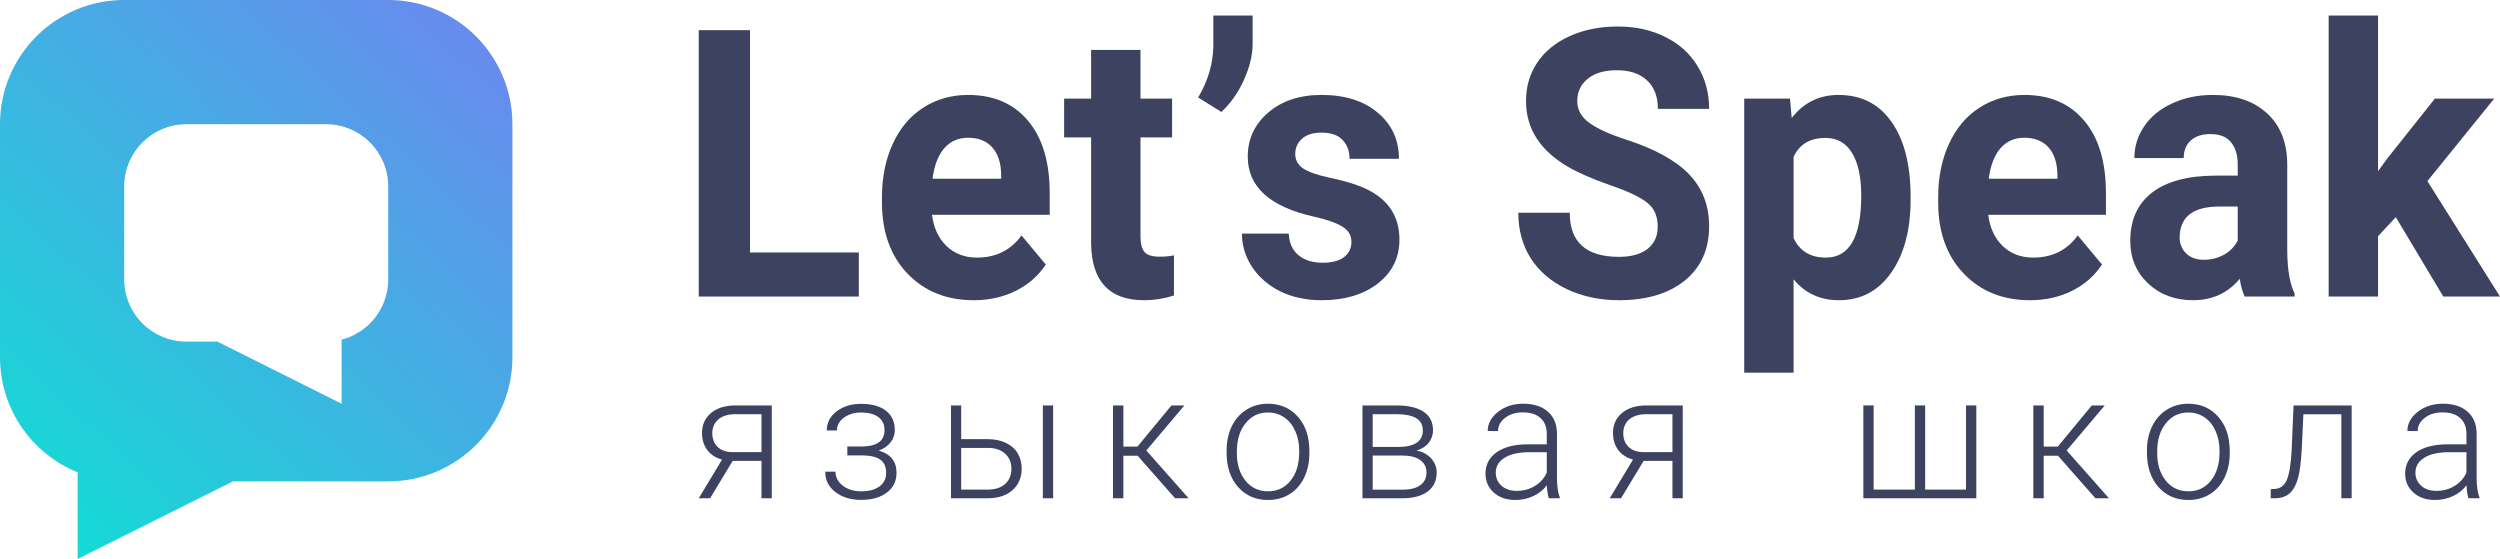 <svg width="161" height="36" viewBox="0 0 161 36" fill="none" xmlns="http://www.w3.org/2000/svg">
<path d="M48.3 16.259H55.308V19.098H45V1.943H48.3V16.259Z" fill="#3C425F"/>
<path d="M62.705 19.334C60.96 19.334 59.537 18.761 58.437 17.614C57.344 16.467 56.798 14.939 56.798 13.03V12.7C56.798 11.42 57.029 10.277 57.491 9.272C57.953 8.258 58.606 7.481 59.449 6.939C60.3 6.389 61.268 6.114 62.353 6.114C63.981 6.114 65.261 6.664 66.193 7.763C67.131 8.863 67.601 10.422 67.601 12.441V13.832H60.021C60.124 14.664 60.432 15.332 60.945 15.835C61.466 16.337 62.122 16.589 62.914 16.589C64.139 16.589 65.096 16.113 65.786 15.163L67.348 17.036C66.871 17.759 66.226 18.325 65.412 18.733C64.597 19.134 63.695 19.334 62.705 19.334ZM62.342 8.871C61.712 8.871 61.198 9.099 60.802 9.554C60.414 10.01 60.164 10.662 60.054 11.51H64.477V11.239C64.462 10.485 64.271 9.904 63.904 9.495C63.538 9.079 63.017 8.871 62.342 8.871Z" fill="#3C425F"/>
<path d="M73.447 3.215V6.349H75.483V8.847H73.447V15.21C73.447 15.681 73.532 16.019 73.7 16.223C73.869 16.428 74.192 16.53 74.668 16.53C75.02 16.53 75.332 16.502 75.603 16.447V19.028C74.98 19.232 74.338 19.334 73.678 19.334C71.449 19.334 70.312 18.128 70.268 15.717V8.847H68.53V6.349H70.268V3.215H73.447Z" fill="#3C425F"/>
<path d="M78.656 7.21L77.16 6.279C77.79 5.218 78.117 4.122 78.139 2.991V1H80.669V2.826C80.669 3.533 80.486 4.299 80.119 5.124C79.752 5.949 79.265 6.644 78.656 7.21Z" fill="#3C425F"/>
<path d="M87.033 15.575C87.033 15.159 86.838 14.833 86.45 14.597C86.068 14.354 85.452 14.138 84.602 13.949C81.771 13.313 80.355 12.025 80.355 10.085C80.355 8.953 80.792 8.011 81.664 7.257C82.544 6.495 83.692 6.114 85.108 6.114C86.618 6.114 87.825 6.495 88.727 7.257C89.636 8.019 90.091 9.008 90.091 10.226H86.912C86.912 9.739 86.765 9.338 86.472 9.024C86.178 8.702 85.72 8.541 85.097 8.541C84.561 8.541 84.147 8.671 83.853 8.93C83.56 9.189 83.413 9.519 83.413 9.92C83.413 10.297 83.579 10.603 83.909 10.839C84.246 11.066 84.811 11.267 85.603 11.44C86.395 11.604 87.062 11.793 87.605 12.005C89.284 12.665 90.124 13.808 90.124 15.434C90.124 16.596 89.658 17.539 88.727 18.262C87.795 18.977 86.593 19.334 85.119 19.334C84.121 19.334 83.234 19.145 82.456 18.768C81.686 18.384 81.081 17.861 80.641 17.201C80.201 16.534 79.981 15.815 79.981 15.045H82.996C83.025 15.65 83.234 16.113 83.623 16.436C84.011 16.758 84.532 16.919 85.185 16.919C85.793 16.919 86.252 16.797 86.56 16.553C86.875 16.302 87.033 15.976 87.033 15.575Z" fill="#3C425F"/>
<path d="M106.757 14.597C106.757 13.93 106.537 13.419 106.096 13.066C105.656 12.704 104.864 12.327 103.72 11.934C102.576 11.534 101.671 11.141 101.003 10.756C99.184 9.704 98.275 8.286 98.275 6.503C98.275 5.576 98.517 4.751 99.001 4.028C99.492 3.298 100.193 2.728 101.102 2.32C102.019 1.911 103.046 1.707 104.182 1.707C105.326 1.707 106.346 1.931 107.241 2.379C108.135 2.818 108.828 3.443 109.32 4.252C109.818 5.061 110.068 5.98 110.068 7.009H106.768C106.768 6.224 106.537 5.615 106.074 5.183C105.612 4.743 104.963 4.523 104.127 4.523C103.321 4.523 102.694 4.708 102.246 5.077C101.799 5.438 101.575 5.917 101.575 6.514C101.575 7.072 101.836 7.539 102.356 7.917C102.884 8.294 103.658 8.647 104.677 8.977C106.555 9.582 107.923 10.332 108.781 11.227C109.639 12.123 110.068 13.238 110.068 14.574C110.068 16.058 109.543 17.225 108.495 18.073C107.446 18.914 106.034 19.334 104.259 19.334C103.027 19.334 101.905 19.094 100.893 18.615C99.881 18.128 99.107 17.465 98.572 16.624C98.044 15.784 97.78 14.809 97.78 13.702H101.091C101.091 15.595 102.147 16.541 104.259 16.541C105.044 16.541 105.656 16.373 106.096 16.035C106.537 15.689 106.757 15.21 106.757 14.597Z" fill="#3C425F"/>
<path d="M123.043 12.842C123.043 14.806 122.625 16.381 121.789 17.567C120.96 18.745 119.838 19.334 118.423 19.334C117.22 19.334 116.248 18.886 115.507 17.991V24H112.328V6.349H115.276L115.386 7.598C116.156 6.609 117.161 6.114 118.401 6.114C119.867 6.114 121.008 6.695 121.822 7.858C122.636 9.02 123.043 10.623 123.043 12.665V12.842ZM119.864 12.594C119.864 11.408 119.666 10.493 119.27 9.849C118.881 9.205 118.313 8.883 117.564 8.883C116.567 8.883 115.881 9.291 115.507 10.108V15.328C115.896 16.168 116.589 16.589 117.586 16.589C119.105 16.589 119.864 15.257 119.864 12.594Z" fill="#3C425F"/>
<path d="M130.727 19.334C128.981 19.334 127.558 18.761 126.458 17.614C125.366 16.467 124.819 14.939 124.819 13.03V12.7C124.819 11.42 125.05 10.277 125.512 9.272C125.974 8.258 126.627 7.481 127.47 6.939C128.321 6.389 129.289 6.114 130.375 6.114C132.003 6.114 133.282 6.664 134.214 7.763C135.153 8.863 135.622 10.422 135.622 12.441V13.832H128.042C128.145 14.664 128.453 15.332 128.966 15.835C129.487 16.337 130.144 16.589 130.936 16.589C132.16 16.589 133.117 16.113 133.807 15.163L135.369 17.036C134.892 17.759 134.247 18.325 133.433 18.733C132.619 19.134 131.717 19.334 130.727 19.334ZM130.364 8.871C129.733 8.871 129.219 9.099 128.823 9.554C128.435 10.01 128.185 10.662 128.075 11.51H132.498V11.239C132.483 10.485 132.292 9.904 131.926 9.495C131.559 9.079 131.038 8.871 130.364 8.871Z" fill="#3C425F"/>
<path d="M144.56 19.098C144.413 18.792 144.307 18.411 144.241 17.955C143.471 18.875 142.47 19.334 141.237 19.334C140.071 19.334 139.103 18.973 138.333 18.25C137.571 17.527 137.189 16.616 137.189 15.516C137.189 14.165 137.655 13.128 138.586 12.406C139.525 11.683 140.878 11.318 142.646 11.31H144.109V10.579C144.109 9.99 143.966 9.519 143.68 9.165C143.401 8.812 142.957 8.635 142.349 8.635C141.813 8.635 141.392 8.773 141.083 9.048C140.783 9.323 140.632 9.7 140.632 10.179H137.453C137.453 9.44 137.666 8.757 138.091 8.129C138.517 7.5 139.118 7.009 139.895 6.656C140.673 6.294 141.546 6.114 142.514 6.114C143.98 6.114 145.143 6.51 146.001 7.304C146.866 8.089 147.299 9.197 147.299 10.627V16.153C147.306 17.362 147.464 18.277 147.772 18.898V19.098H144.56ZM141.931 16.73C142.4 16.73 142.833 16.62 143.229 16.4C143.625 16.172 143.918 15.87 144.109 15.493V13.301H142.921C141.329 13.301 140.482 13.89 140.379 15.069L140.368 15.269C140.368 15.693 140.508 16.043 140.786 16.318C141.065 16.593 141.447 16.73 141.931 16.73Z" fill="#3C425F"/>
<path d="M154.29 13.985L153.146 15.21V19.098H149.966V1H153.146V11.027L153.762 10.179L156.809 6.349H160.626L156.325 11.663L161 19.098H157.348L154.29 13.985Z" fill="#3C425F"/>
<path d="M49.703 26.11V32.088H49.04V29.679H47.186L45.729 32.088H45L46.501 29.596C46.093 29.49 45.775 29.283 45.546 28.978C45.322 28.672 45.21 28.311 45.21 27.895C45.21 27.354 45.403 26.921 45.789 26.597C46.179 26.273 46.706 26.11 47.368 26.11H49.703ZM45.872 27.906C45.872 28.256 45.983 28.543 46.203 28.768C46.428 28.992 46.739 29.108 47.136 29.116H49.04V26.674H47.351C46.891 26.674 46.529 26.785 46.264 27.006C46.003 27.227 45.872 27.527 45.872 27.906Z" fill="#3C425F"/>
<path d="M56.963 27.691C56.963 27.33 56.829 27.052 56.56 26.856C56.291 26.661 55.922 26.564 55.451 26.564C55.024 26.564 54.658 26.674 54.352 26.895C54.05 27.112 53.9 27.389 53.9 27.724H53.243C53.243 27.227 53.454 26.816 53.878 26.492C54.304 26.168 54.829 26.006 55.451 26.006C56.135 26.006 56.669 26.153 57.051 26.448C57.434 26.742 57.625 27.16 57.625 27.702C57.625 27.989 57.537 28.248 57.36 28.48C57.184 28.713 56.926 28.893 56.588 29.022C57.353 29.232 57.736 29.707 57.736 30.447C57.736 30.985 57.528 31.41 57.112 31.723C56.696 32.036 56.144 32.193 55.456 32.193C54.79 32.193 54.238 32.025 53.8 31.69C53.362 31.355 53.144 30.917 53.144 30.375H53.806C53.806 30.736 53.964 31.038 54.281 31.282C54.601 31.521 54.992 31.641 55.456 31.641C55.96 31.641 56.354 31.536 56.637 31.326C56.924 31.112 57.068 30.823 57.068 30.458C57.068 30.057 56.937 29.768 56.676 29.591C56.415 29.414 56.016 29.326 55.478 29.326H54.568V28.751H55.589C56.505 28.729 56.963 28.376 56.963 27.691Z" fill="#3C425F"/>
<path d="M61.9 28.282H63.622C64.063 28.282 64.45 28.363 64.781 28.525C65.116 28.683 65.368 28.904 65.537 29.188C65.71 29.471 65.796 29.801 65.796 30.177C65.796 30.755 65.598 31.219 65.2 31.569C64.807 31.915 64.273 32.088 63.6 32.088H61.243V26.11H61.9V28.282ZM61.9 28.845V31.53H63.611C64.085 31.53 64.457 31.41 64.726 31.171C64.998 30.932 65.134 30.604 65.134 30.188C65.134 29.79 65.002 29.469 64.737 29.226C64.475 28.98 64.117 28.852 63.66 28.845H61.9ZM67.822 32.088H67.16V26.11H67.822V32.088Z" fill="#3C425F"/>
<path d="M73.261 29.348H72.345V32.088H71.677V26.11H72.345V28.762H73.25L75.441 26.11H76.275L73.824 29.011L76.545 32.088H75.673L73.261 29.348Z" fill="#3C425F"/>
<path d="M78.993 29.011C78.993 28.436 79.103 27.919 79.324 27.459C79.548 26.998 79.863 26.641 80.267 26.387C80.676 26.129 81.138 26 81.653 26C82.448 26 83.092 26.28 83.585 26.84C84.078 27.396 84.324 28.134 84.324 29.055V29.193C84.324 29.771 84.212 30.293 83.988 30.757C83.767 31.217 83.454 31.572 83.049 31.823C82.645 32.073 82.183 32.199 81.664 32.199C80.873 32.199 80.229 31.921 79.732 31.364C79.239 30.805 78.993 30.064 78.993 29.143V29.011ZM79.655 29.193C79.655 29.908 79.839 30.495 80.207 30.956C80.578 31.412 81.064 31.641 81.664 31.641C82.26 31.641 82.742 31.412 83.11 30.956C83.482 30.495 83.668 29.889 83.668 29.138V29.011C83.668 28.554 83.583 28.136 83.414 27.757C83.244 27.378 83.007 27.085 82.702 26.878C82.396 26.669 82.047 26.564 81.653 26.564C81.064 26.564 80.584 26.796 80.212 27.26C79.841 27.72 79.655 28.324 79.655 29.072V29.193Z" fill="#3C425F"/>
<path d="M87.743 32.088V26.11H89.934C90.692 26.11 91.274 26.247 91.678 26.519C92.083 26.788 92.286 27.184 92.286 27.707C92.286 28.005 92.195 28.272 92.015 28.508C91.835 28.74 91.572 28.91 91.226 29.016C91.616 29.09 91.929 29.258 92.164 29.519C92.403 29.781 92.523 30.084 92.523 30.431C92.523 30.957 92.328 31.366 91.938 31.657C91.552 31.944 91.003 32.088 90.293 32.088H87.743ZM88.4 29.337V31.536H90.315C90.812 31.536 91.195 31.44 91.463 31.248C91.732 31.057 91.866 30.781 91.866 30.42C91.866 30.088 91.732 29.825 91.463 29.63C91.195 29.434 90.812 29.337 90.315 29.337H88.4ZM88.4 28.784H90.072C91.11 28.77 91.629 28.416 91.629 27.724C91.629 27.359 91.485 27.094 91.198 26.928C90.915 26.759 90.494 26.674 89.934 26.674H88.4V28.784Z" fill="#3C425F"/>
<path d="M99.745 32.088C99.678 31.9 99.636 31.622 99.618 31.254C99.386 31.556 99.09 31.79 98.729 31.956C98.372 32.117 97.993 32.199 97.592 32.199C97.018 32.199 96.553 32.038 96.196 31.718C95.842 31.398 95.666 30.992 95.666 30.503C95.666 29.921 95.907 29.46 96.389 29.121C96.875 28.782 97.55 28.613 98.415 28.613H99.612V27.934C99.612 27.506 99.48 27.171 99.215 26.928C98.954 26.681 98.571 26.558 98.067 26.558C97.607 26.558 97.226 26.676 96.924 26.912C96.623 27.147 96.472 27.431 96.472 27.762L95.809 27.757C95.809 27.282 96.03 26.871 96.472 26.525C96.913 26.175 97.456 26 98.1 26C98.766 26 99.29 26.168 99.673 26.503C100.059 26.834 100.258 27.298 100.269 27.895V30.724C100.269 31.302 100.33 31.735 100.451 32.022V32.088H99.745ZM97.669 31.613C98.111 31.613 98.505 31.506 98.851 31.293C99.2 31.079 99.454 30.794 99.612 30.436V29.121H98.431C97.772 29.129 97.257 29.25 96.886 29.486C96.514 29.718 96.328 30.038 96.328 30.447C96.328 30.782 96.451 31.061 96.698 31.282C96.948 31.503 97.272 31.613 97.669 31.613Z" fill="#3C425F"/>
<path d="M108.368 26.11V32.088H107.706V29.679H105.852L104.394 32.088H103.666L105.167 29.596C104.759 29.49 104.44 29.283 104.212 28.978C103.988 28.672 103.876 28.311 103.876 27.895C103.876 27.354 104.069 26.921 104.455 26.597C104.845 26.273 105.371 26.11 106.034 26.11H108.368ZM104.538 27.906C104.538 28.256 104.648 28.543 104.869 28.768C105.094 28.992 105.404 29.108 105.802 29.116H107.706V26.674H106.017C105.557 26.674 105.195 26.785 104.93 27.006C104.669 27.227 104.538 27.527 104.538 27.906Z" fill="#3C425F"/>
<path d="M120.662 26.11V31.53H123.317V26.11H123.98V31.53H126.612V26.11H127.275V32.088H120V26.11H120.662Z" fill="#3C425F"/>
<path d="M132.532 29.348H131.615V32.088H130.947V26.11H131.615V28.762H132.52L134.712 26.11H135.545L133.094 29.011L135.816 32.088H134.944L132.532 29.348Z" fill="#3C425F"/>
<path d="M138.263 29.011C138.263 28.436 138.373 27.919 138.594 27.459C138.819 26.998 139.133 26.641 139.538 26.387C139.946 26.129 140.408 26 140.923 26C141.718 26 142.362 26.28 142.855 26.84C143.348 27.396 143.595 28.134 143.595 29.055V29.193C143.595 29.771 143.483 30.293 143.258 30.757C143.037 31.217 142.725 31.572 142.32 31.823C141.915 32.073 141.453 32.199 140.934 32.199C140.143 32.199 139.499 31.921 139.003 31.364C138.51 30.805 138.263 30.064 138.263 29.143V29.011ZM138.925 29.193C138.925 29.908 139.109 30.495 139.477 30.956C139.849 31.412 140.335 31.641 140.934 31.641C141.531 31.641 142.013 31.412 142.381 30.956C142.752 30.495 142.938 29.889 142.938 29.138V29.011C142.938 28.554 142.853 28.136 142.684 27.757C142.515 27.378 142.277 27.085 141.972 26.878C141.667 26.669 141.317 26.564 140.923 26.564C140.335 26.564 139.854 26.796 139.483 27.26C139.111 27.72 138.925 28.324 138.925 29.072V29.193Z" fill="#3C425F"/>
<path d="M151.446 26.11V32.088H150.783V26.68H148.338L148.233 28.917C148.189 29.746 148.106 30.379 147.985 30.817C147.864 31.252 147.683 31.572 147.444 31.779C147.205 31.985 146.887 32.088 146.489 32.088H146.235V31.503L146.44 31.491C146.819 31.484 147.091 31.3 147.256 30.939C147.422 30.578 147.531 29.933 147.582 29.005L147.704 26.11H151.446Z" fill="#3C425F"/>
<path d="M158.971 32.088C158.905 31.9 158.863 31.622 158.844 31.254C158.612 31.556 158.316 31.79 157.955 31.956C157.599 32.117 157.22 32.199 156.818 32.199C156.244 32.199 155.779 32.038 155.422 31.718C155.069 31.398 154.892 30.992 154.892 30.503C154.892 29.921 155.133 29.46 155.615 29.121C156.101 28.782 156.776 28.613 157.641 28.613H158.839V27.934C158.839 27.506 158.706 27.171 158.441 26.928C158.18 26.681 157.797 26.558 157.293 26.558C156.833 26.558 156.452 26.676 156.151 26.912C155.849 27.147 155.698 27.431 155.698 27.762L155.036 27.757C155.036 27.282 155.256 26.871 155.698 26.525C156.14 26.175 156.682 26 157.326 26C157.992 26 158.517 26.168 158.899 26.503C159.286 26.834 159.484 27.298 159.495 27.895V30.724C159.495 31.302 159.556 31.735 159.678 32.022V32.088H158.971ZM156.896 31.613C157.337 31.613 157.731 31.506 158.077 31.293C158.426 31.079 158.68 30.794 158.839 30.436V29.121H157.657C156.999 29.129 156.484 29.25 156.112 29.486C155.74 29.718 155.554 30.038 155.554 30.447C155.554 30.782 155.678 31.061 155.924 31.282C156.175 31.503 156.498 31.613 156.896 31.613Z" fill="#3C425F"/>
<path fill-rule="evenodd" clip-rule="evenodd" d="M0 8C0 3.582 3.582 0 8 0H25C29.418 0 33 3.582 33 8V23C33 27.418 29.418 31 25 31H15L5 36V30.419C2.068 29.232 0 26.357 0 23V8ZM25 12C25 9.791 23.209 8 21 8H12C9.791 8 8 9.791 8 12V18C8 20.209 9.791 22 12 22H14L22 26V21.874C23.725 21.43 25 19.864 25 18V12Z" fill="url(#paint0_linear)"/>
<defs>
<linearGradient id="paint0_linear" x1="33" y1="0" x2="5.85209e-07" y2="36" gradientUnits="userSpaceOnUse">
<stop stop-color="#6F85EF"/>
<stop offset="1" stop-color="#0DE1D4"/>
</linearGradient>
</defs>
</svg>
